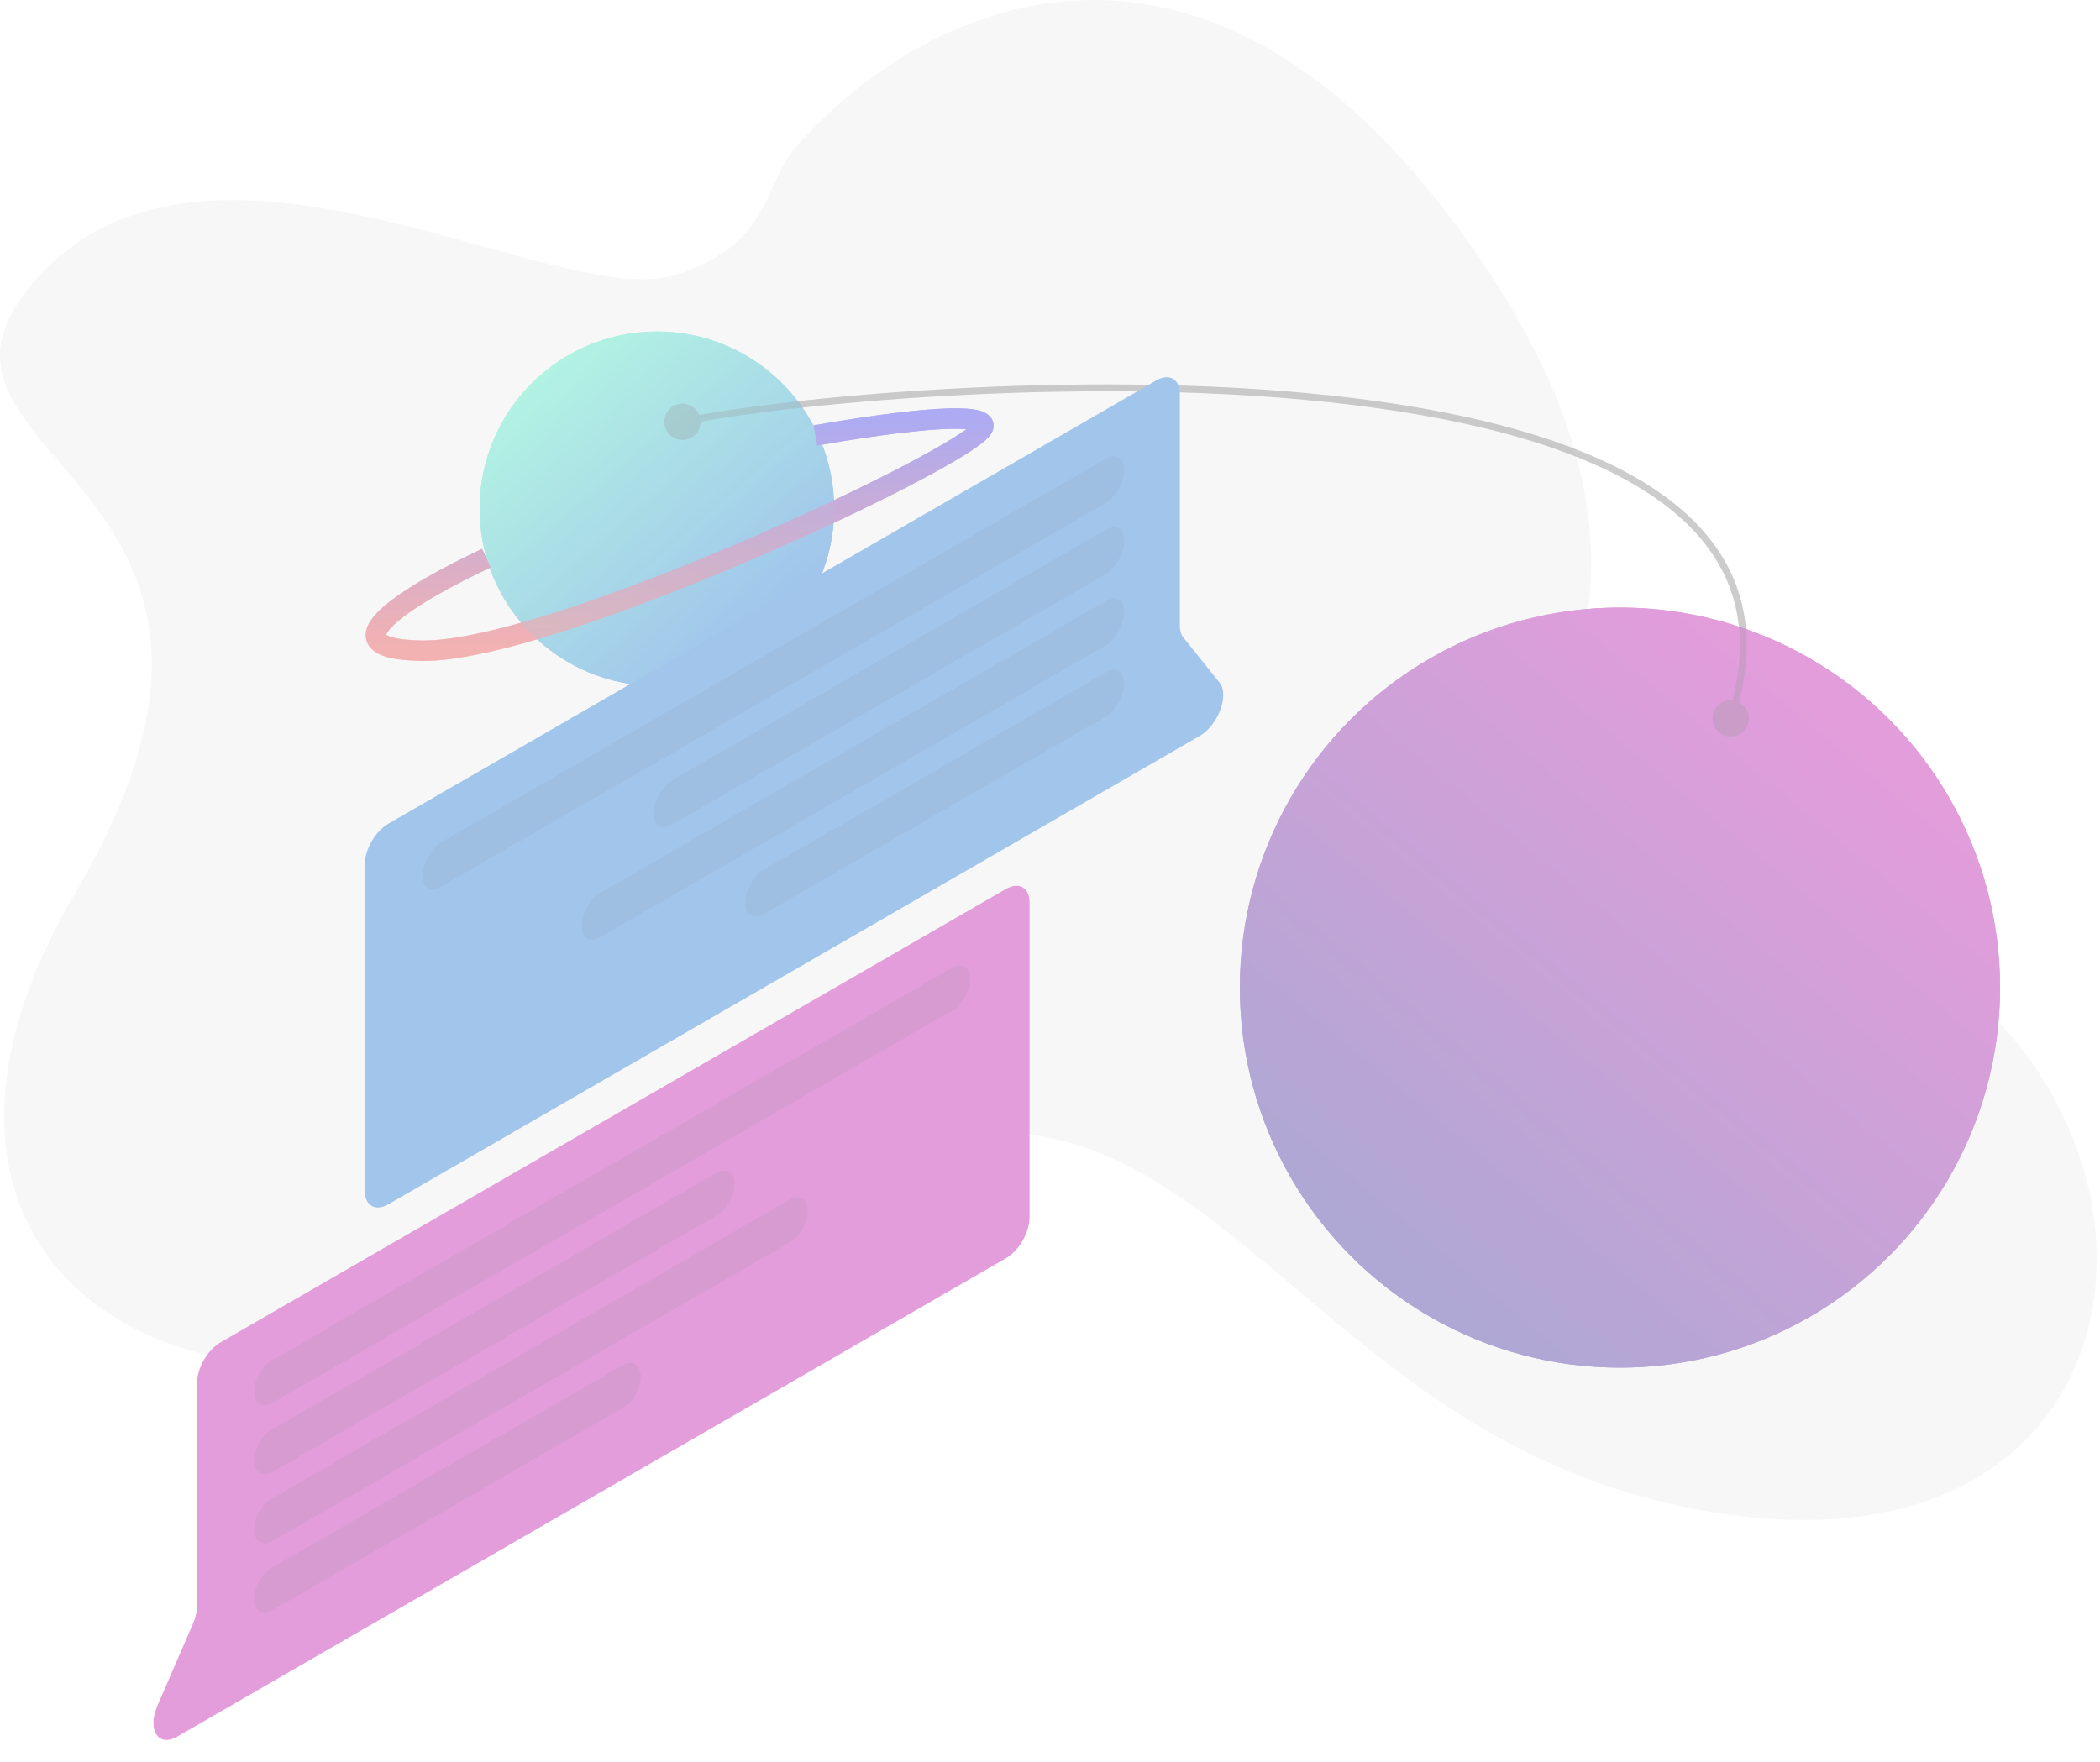 <svg width="616" height="517" viewBox="0 0 616 517" fill="none" xmlns="http://www.w3.org/2000/svg">
<g opacity="0.4">
<path d="M430.188 70.25C348.988 -43.35 264.354 5.917 232.188 44.75C224 55.5 225.288 72.35 197.688 80.75C163.188 91.25 62.188 26.25 11.688 80.75C-38.812 135.25 95.188 137.75 22.188 261.75C-50.812 385.75 79.688 448.25 216.688 359.25C353.688 270.25 366.188 427.25 510.188 444.75C654.188 462.25 645.688 281.75 510.188 261.75C374.688 241.75 531.688 212.25 430.188 70.25Z" fill="black" fill-opacity="0.08"/>
<circle cx="475.188" cy="289.75" r="111.5" fill="url(#paint0_linear_32_85)"/>
<circle cx="192.688" cy="149.25" r="52" fill="url(#paint1_linear_32_85)"/>
<path d="M194.854 123.75C194.854 126.696 197.242 129.084 200.188 129.084C203.133 129.084 205.521 126.696 205.521 123.75C205.521 120.805 203.133 118.417 200.188 118.417C197.242 118.417 194.854 120.805 194.854 123.75ZM502.354 210.75C502.354 213.696 504.742 216.084 507.688 216.084C510.633 216.084 513.021 213.696 513.021 210.75C513.021 207.805 510.633 205.417 507.688 205.417C504.742 205.417 502.354 207.805 502.354 210.75ZM200.395 124.728C228.549 118.749 315.192 110.006 389.831 117.995C427.17 121.991 461.346 130.159 483.701 144.836C494.862 152.163 503.023 161.076 507.201 171.854C511.375 182.622 511.618 195.365 506.736 210.442L508.639 211.058C513.633 195.636 513.438 182.41 509.065 171.131C504.697 159.861 496.202 150.65 484.799 143.164C462.03 128.216 427.456 120.01 390.044 116.006C315.183 107.994 228.327 116.751 199.98 122.772L200.395 124.728Z" fill="black" fill-opacity="0.29"/>
<path d="M142.688 163.75C121.354 173.75 93.035 190.507 123.835 190.907C162.335 191.407 284.719 133.843 288.335 125.407C289.835 121.907 276.688 121.25 239.188 127.75" stroke="url(#paint2_linear_32_85)" stroke-width="6"/>
<circle cx="475.188" cy="289.75" r="111.5" fill="url(#paint3_linear_32_85)"/>
<circle cx="192.688" cy="149.25" r="52" fill="url(#paint4_linear_32_85)"/>
<path d="M194.854 123.75C194.854 126.696 197.242 129.084 200.188 129.084C203.133 129.084 205.521 126.696 205.521 123.75C205.521 120.805 203.133 118.417 200.188 118.417C197.242 118.417 194.854 120.805 194.854 123.75ZM502.354 210.75C502.354 213.696 504.742 216.084 507.688 216.084C510.633 216.084 513.021 213.696 513.021 210.75C513.021 207.805 510.633 205.417 507.688 205.417C504.742 205.417 502.354 207.805 502.354 210.75ZM200.395 124.728C228.549 118.749 315.192 110.006 389.831 117.995C427.17 121.991 461.346 130.159 483.701 144.836C494.862 152.163 503.023 161.076 507.201 171.854C511.375 182.622 511.618 195.365 506.736 210.442L508.639 211.058C513.633 195.636 513.438 182.41 509.065 171.131C504.697 159.861 496.202 150.65 484.799 143.164C462.03 128.216 427.456 120.01 390.044 116.006C315.183 107.994 228.327 116.751 199.98 122.772L200.395 124.728Z" fill="black" fill-opacity="0.29"/>
<path d="M142.688 163.75C121.354 173.75 93.035 190.507 123.835 190.907C162.335 191.407 284.719 133.843 288.335 125.407C289.835 121.907 276.688 121.25 239.188 127.75" stroke="url(#paint5_linear_32_85)" stroke-width="6"/>
<path d="M346.09 115.618C346.09 111.2 342.989 109.409 339.162 111.618L113.928 241.657C110.102 243.866 107 249.239 107 253.657L107 349.315C107 353.733 110.102 355.524 113.928 353.315L351.886 215.93C357.348 212.776 360.662 203.906 357.738 200.268L347.167 187.118C346.464 186.243 346.09 184.973 346.09 183.456L346.09 115.618Z" fill="#136DCE"/>
<rect width="237.397" height="12.967" rx="6" transform="matrix(-0.866 0.5 2.20305e-08 1 329.669 131.506)" fill="#0F5FB6"/>
<rect width="183.546" height="12.967" rx="6" transform="matrix(-0.866 0.5 2.20305e-08 1 329.669 173.288)" fill="#0F5FB6"/>
<rect width="128.179" height="12.967" rx="6" transform="matrix(-0.866 0.5 2.20305e-08 1 329.669 194.179)" fill="#0F5FB6"/>
<rect width="159.276" height="12.967" rx="6" transform="matrix(-0.866 0.5 2.20305e-08 1 329.669 152.397)" fill="#0F5FB6"/>
<path d="M57.786 405.812C57.786 401.393 60.888 396.021 64.714 393.812L295.072 260.814C298.898 258.605 302 260.396 302 264.814L302 357.158C302 361.576 298.898 366.948 295.072 369.158L51.953 509.522C46.418 512.718 43.118 507.498 46.191 500.408L56.62 476.341C57.38 474.588 57.786 472.808 57.786 471.227L57.786 405.812Z" fill="#B809A6"/>
<rect width="242.484" height="12.582" rx="6" transform="matrix(0.866 -0.5 2.20305e-08 1 74.559 402.107)" fill="#9B068C"/>
<rect width="187.48" height="12.582" rx="6" transform="matrix(0.866 -0.5 2.20305e-08 1 74.559 442.649)" fill="#9B068C"/>
<rect width="130.926" height="12.582" rx="6" transform="matrix(0.866 -0.5 2.20305e-08 1 74.559 462.919)" fill="#9B068C"/>
<rect width="162.689" height="12.582" rx="6" transform="matrix(0.866 -0.5 2.20305e-08 1 74.559 422.378)" fill="#9B068C"/>
</g>
<defs>
<linearGradient id="paint0_linear_32_85" x1="531.688" y1="208.25" x2="392.688" y2="375.75" gradientUnits="userSpaceOnUse">
<stop stop-color="#B809A6"/>
<stop offset="0.928" stop-color="#372494"/>
</linearGradient>
<linearGradient id="paint1_linear_32_85" x1="151.188" y1="116.75" x2="215.688" y2="190.25" gradientUnits="userSpaceOnUse">
<stop stop-color="#3EE0B9"/>
<stop offset="1" stop-color="#136DCE"/>
</linearGradient>
<linearGradient id="paint2_linear_32_85" x1="199.355" y1="122.801" x2="199.355" y2="190.91" gradientUnits="userSpaceOnUse">
<stop stop-color="#312EE0"/>
<stop offset="1" stop-color="#E02E2E" stop-opacity="0.71"/>
</linearGradient>
<linearGradient id="paint3_linear_32_85" x1="531.688" y1="208.25" x2="392.688" y2="375.75" gradientUnits="userSpaceOnUse">
<stop stop-color="#B809A6"/>
<stop offset="0.928" stop-color="#372494"/>
</linearGradient>
<linearGradient id="paint4_linear_32_85" x1="151.188" y1="116.75" x2="215.688" y2="190.25" gradientUnits="userSpaceOnUse">
<stop stop-color="#3EE0B9"/>
<stop offset="1" stop-color="#136DCE"/>
</linearGradient>
<linearGradient id="paint5_linear_32_85" x1="199.355" y1="122.801" x2="199.355" y2="190.91" gradientUnits="userSpaceOnUse">
<stop stop-color="#312EE0"/>
<stop offset="1" stop-color="#E02E2E" stop-opacity="0.71"/>
</linearGradient>
</defs>
</svg>
